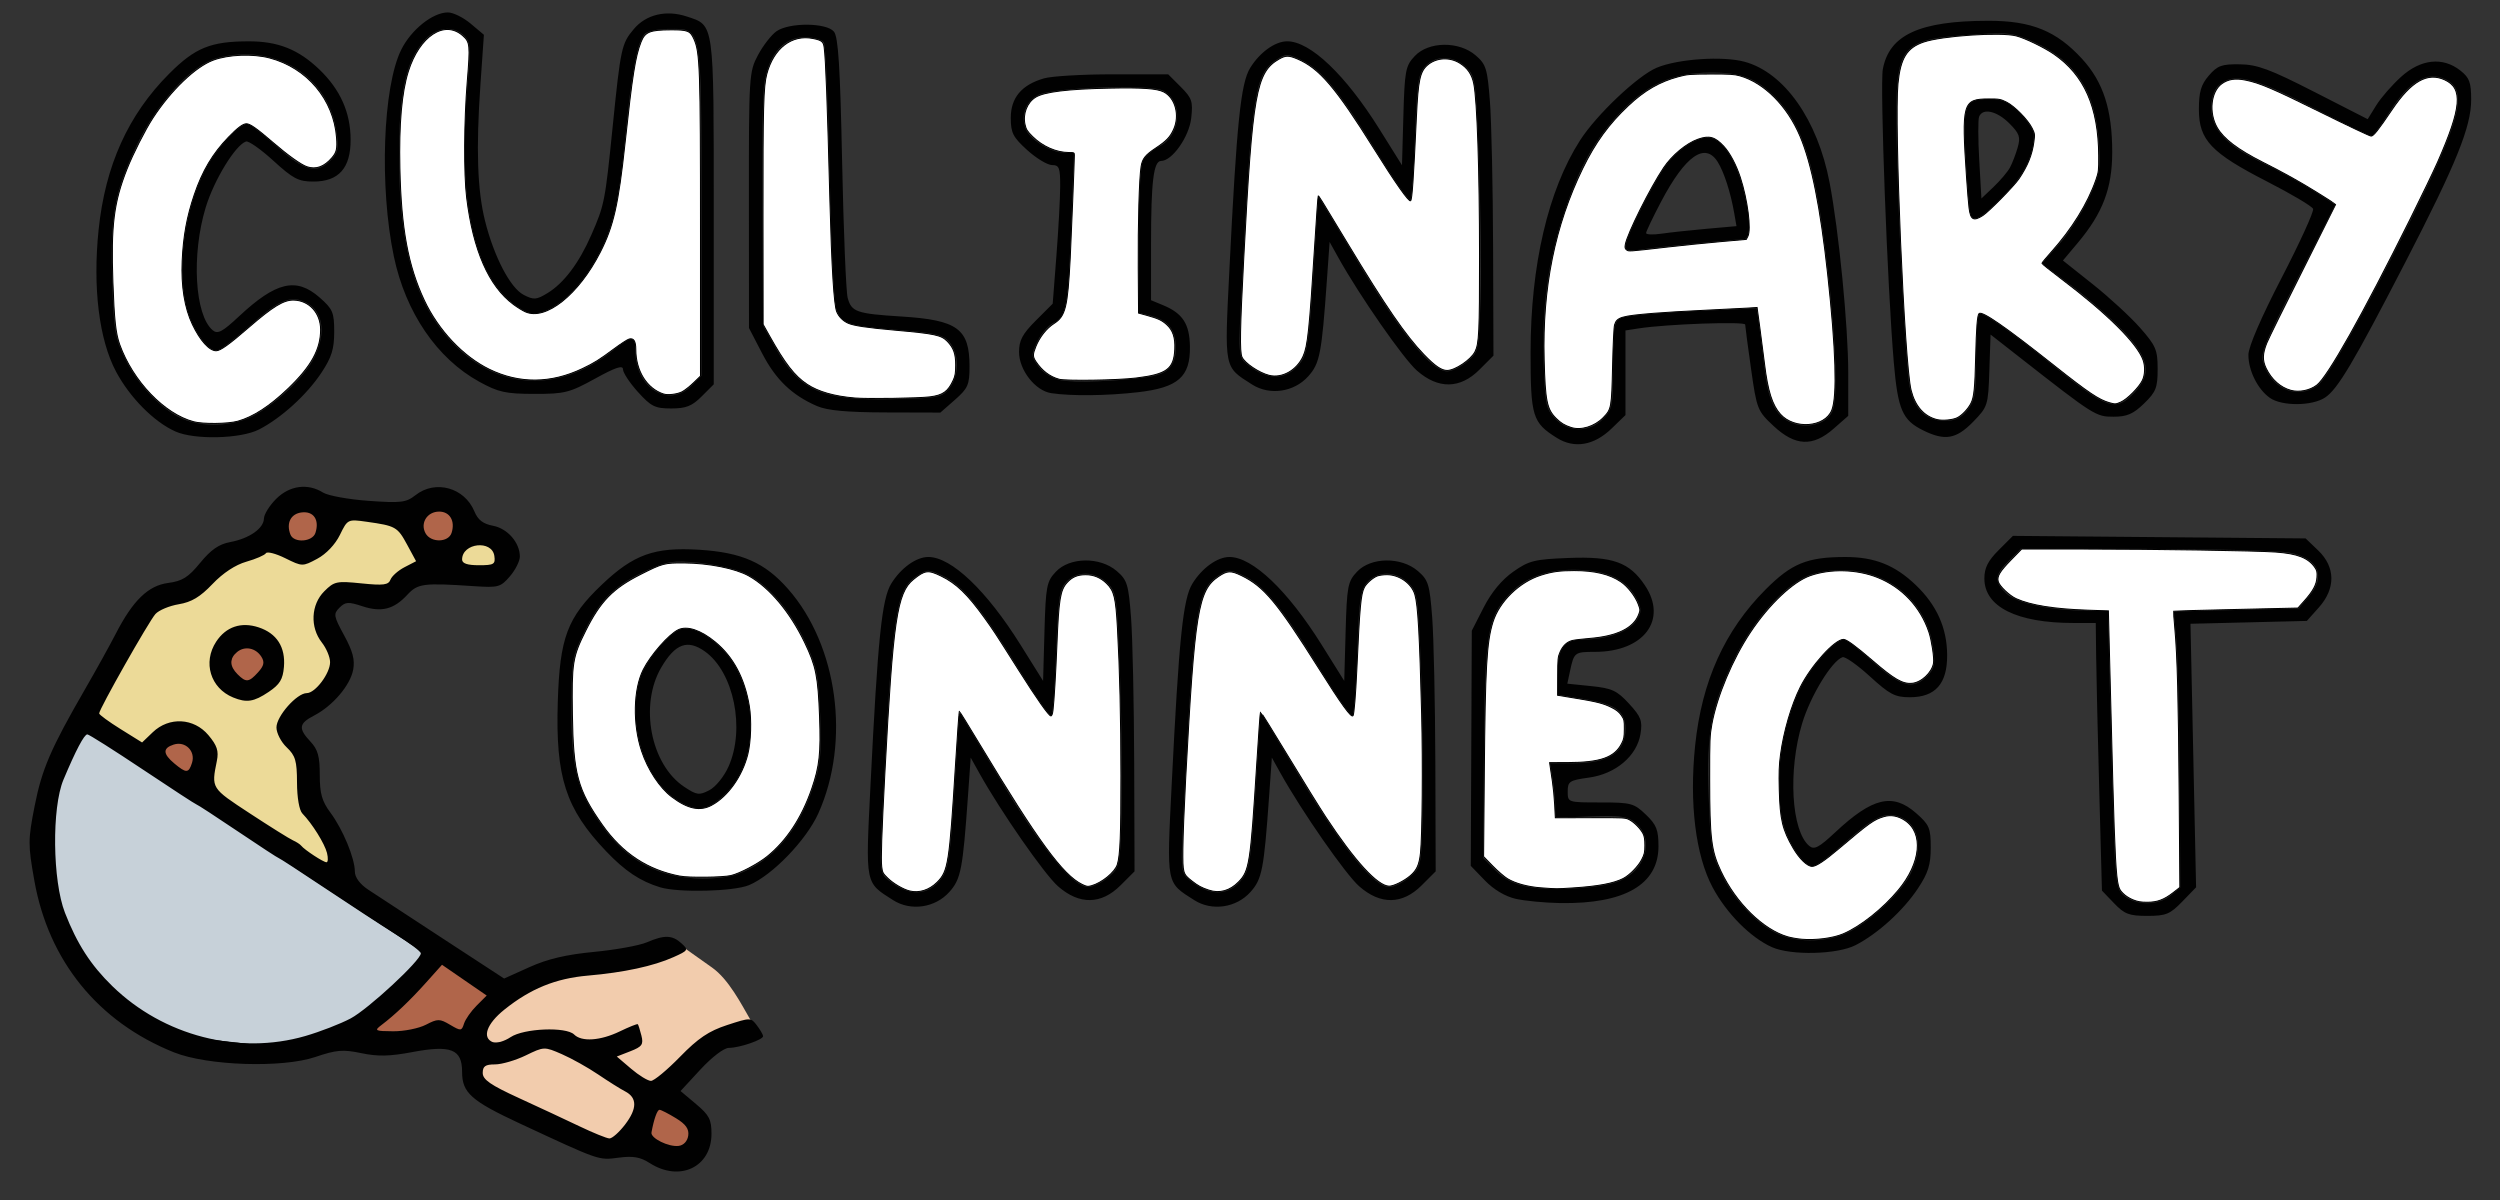 <?xml version="1.0" encoding="UTF-8" standalone="no"?>
<!-- Created with Inkscape (http://www.inkscape.org/) -->

<svg
   version="1.1"
   id="svg1"
   width="606"
   height="291"
   viewBox="0 0 606 291"
   xmlns="http://www.w3.org/2000/svg"
   xmlns:svg="http://www.w3.org/2000/svg">
  <rect x="0" y="0" width="606" height="291" fill="#333333" stroke="none"/>
  <defs
     id="defs1" />
  <g
     id="g1">
    <g
       id="g2"
       transform="translate(-2.988,-2.988)">
      <path
         style="fill:#c7d1d9;fill-opacity:1;stroke:#000000"
         d="m 23.901,179.26 83.779,55.396 -18.548,19.046 -16.93,3.859 -31.62,-3.61 -22.034,-22.283 -5.851,-21.785 2.241,-15.81 z"
         id="path18" />
      <path
         style="display:inline;fill:#f2ccad"
         d="m 135.012,273.624 c -14.391,-6.695 -15.755,-10.138 -15.755,-11.449 0,-0.576 2.873,-1.793 4.178,-1.793 1.305,0 3.982,-2.787 6.78,-2.682 l 5.901,-1.188 6.87,2.342 c 6.685,2.279 15.191,10.91 15.191,12.501 0,1.331 -5.898,8.177 -6.973,8.067 -0.39,-0.04 -9.868,-2.854 -16.193,-5.797 z m 20.86,-10.83 -4.161,-4.098 3.221,-1.907 c 4.43,-2.623 3.791,-0.123 2.204,-3.191 -0.837,-1.619 -0.882,-0.92 -1.165,-0.92 -0.283,0 -0.629,-0.003 -2.785,1.097 -4.579,2.336 -10.058,2.562 -13.556,0.562 -3.569,-2.04 -6.949,-2.167 -11.665,0.239 -3.092,1.577 -6.594,1.364 -7.451,0.482 -0.849,-0.873 1.177,-5.732 4.75,-8.989 5.703,-5.199 14.571,-6.937 25.815,-7.772 4.786,-0.356 9.671,-1.312 13.376,-3.113 l 4.645,-2.258 6.505,4.609 c 4.01,2.841 7.049,8.789 9.338,12.751 0.497,0.861 -0.561,1.253 -4.881,2.454 -4.131,1.149 -6.087,1.967 -7.833,3.905 -4.62,5.127 -10.362,9.194 -11.024,9.177 -0.354,-0.009 -4.174,-1.218 -5.334,-3.026 z"
         id="path11" />
      <path
         style="display:inline;fill:#ecda98"
         d="m 66.373,202.954 -12.793,-9.282 0.829,-4.605 c 0.934,-5.186 -0.897,-7.811 -4.206,-9.319 -3.876,-1.766 -6.974,0.241 -9.956,2.587 -2.898,2.28 -9.609,2.538 -11.456,-3.81 l -2.994,-3.466 7.474,-13.04 7.972,-11.733 4.242,-4.384 c 2.637,-2.725 5.732,0.108 8.333,-2.833 2.332,-2.638 5.526,-3.986 8.33,-4.726 2.314,-0.61 5.119,-1.639 5.472,-2.21 0.409,-0.662 3.486,0.343 4.657,1.402 2.278,2.062 4.751,0.881 8.141,-0.933 1.401,-0.75 2.804,-1.945 3.46,-3.759 1.456,-4.026 3.573,-4.624 10.135,-3.993 4.209,0.404 7.049,2.404 7.57,4.12 0.355,1.169 2.147,3.069 2.992,4.031 0.917,1.044 -0.969,4.084 -1.638,4.084 -0.616,0 -2.155,2.719 -3.991,4.331 -2.376,2.087 -6.587,0.893 -7.617,0.241 -0.796,-0.503 -2.578,-0.206 -4.683,-0.215 -7.989,-0.032 -8.836,7.278 -3.876,13.619 1.076,1.375 1.685,4.842 1.698,6.03 0.021,2.05 -6.494,8.428 -8.486,8.428 -2.462,0 -4.207,1.993 -4.207,6.167 0,3.075 1.923,4.003 3.338,5.284 1.56,1.411 2.031,3.734 2.031,8.232 0,4.596 -0.049,5.658 1.83,7.91 2.067,2.477 4.544,11.646 3.798,11.423 -0.152,-0.045 -9.743,-4.008 -16.399,-9.582 z m 2.757,-34.772 c 3.798,-4.168 2.351,-6.183 -1.522,-10.056 -3.808,-3.808 -4.176,-3.794 -8.448,-1.766 -3.802,1.804 -3.669,3.208 -3.669,7.816 0,4.222 0.169,5.01 3.866,6.663 4.34,1.941 6.494,0.943 9.774,-2.657 z m 45.319,-32.929 c 0.688,-1.792 10.487,0.3 11.103,2.17 0.269,0.817 -6.341,4.424 -8.336,4.424 -2.348,0 -3.226,-5.4 -2.767,-6.595 z"
         id="path10" />
      <path
         style="display:inline;fill:#b0654a"
         d="m 161.727,279.864 c -3.406,-1.298 -4.434,-7.405 -0.73,-7.699 1.381,-0.11 2.561,-0.554 3.452,-0.583 l 4.326,2.677 c 3.269,2.022 2.345,4.321 1.171,5.736 -1.623,1.955 -0.571,2.783 -4.298,1.363 z M 91.581,252.517 c 0,-0.217 5.539,-5.284 10.088,-8.523 l 8.22,-8.252 7.453,4.452 5.274,4.078 -3.463,3.481 c -1.449,1.456 -2.759,4.419 -2.964,5.034 -0.269,0.808 -2.42,0.406 -4.358,-0.476 -1.999,-0.911 -3.032,-1.452 -4.789,-0.059 -2.796,2.218 -15.461,0.882 -15.461,0.266 z M 42.736,188.826 c -1.917,-1.552 0.847,-5.255 2.126,-6.316 2.51,-2.083 6.974,4.518 5.298,7.23 -0.831,1.345 -4.952,1.088 -7.424,-0.914 z m 16.323,-20.428 c -1.324,-1.324 0.467,-9.173 2.101,-9.8 2.216,-0.85 7.368,3.858 7.004,6.406 -0.296,2.07 -7.693,4.806 -9.104,3.395 z m 14.387,-34.872 c -1.947,-1.234 -0.099,-6.993 2.205,-7.433 2.653,-0.506 6.164,4.295 4.862,6.729 -1.074,2.007 -4.942,2.05 -7.067,0.703 z m 32.488,-0.48 c -1.606,-1.935 0.599,-6.84 2.87,-6.84 2.853,0 6.038,4.346 4.723,6.803 -1.292,2.415 -5.893,2.084 -7.593,0.036 z"
         id="path6" />
      <path
         style="fill:#010101"
         d="m 160.5,284.931 c -2.321,-1.487 -4.035,-1.786 -7.573,-1.321 -4.88,0.641 -4.435,0.795 -23.901,-8.271 C 117.177,269.821 115,267.875 115,262.804 c 0,-5.502 -2.685,-6.562 -12.115,-4.782 -5.442,1.027 -8.338,1.086 -12.313,0.252 -4.463,-0.936 -6.036,-0.806 -11.134,0.924 -8.037,2.726 -26.158,2.132 -34.29,-1.124 -18.351,-7.349 -30.386,-22.156 -33.837,-41.633 -1.543,-8.706 -1.539,-9.87 0.061,-18.013 1.77,-9.007 3.901,-13.95 12.258,-28.428 2.699,-4.675 6.023,-10.674 7.388,-13.332 4.167,-8.115 7.886,-11.732 12.717,-12.369 3.461,-0.456 4.885,-1.351 7.785,-4.89 2.601,-3.174 4.542,-4.516 7.264,-5.022 4.627,-0.86 8.142,-3.314 8.183,-5.714 0.017,-1.005 1.347,-3.142 2.955,-4.75 3.256,-3.256 7.657,-3.853 11.362,-1.541 1.218,0.76 6.187,1.665 11.042,2.012 7.891,0.563 9.099,0.416 11.385,-1.382 4.817,-3.789 11.874,-1.84 14.268,3.941 0.857,2.07 2.096,3.027 4.504,3.478 3.526,0.661 6.516,4.093 6.516,7.478 0,1.089 -1.087,3.242 -2.414,4.785 -2.266,2.634 -2.803,2.78 -8.75,2.38 -12.267,-0.824 -13.569,-0.654 -16.127,2.105 -3.269,3.528 -6.265,4.287 -10.893,2.759 -3.395,-1.12 -4.109,-1.075 -5.535,0.351 -1.517,1.517 -1.433,2.014 1.14,6.74 2.085,3.831 2.627,5.904 2.174,8.318 -0.705,3.76 -4.968,8.759 -9.443,11.073 -3.741,1.935 -3.912,3.139 -0.901,6.345 1.787,1.903 2.25,3.563 2.25,8.064 0,4.54 0.518,6.365 2.599,9.168 3.002,4.043 5.898,11.037 5.908,14.27 0.004,1.401 1.213,3.031 3.25,4.384 1.784,1.185 9.922,6.515 18.086,11.845 l 14.843,9.69 6.157,-2.774 c 4.383,-1.975 8.895,-3.037 15.657,-3.685 5.225,-0.501 10.978,-1.545 12.784,-2.321 4.272,-1.835 6.151,-1.779 8.391,0.248 1.753,1.586 1.669,1.732 -1.927,3.342 -4.867,2.179 -12.004,3.72 -20.749,4.479 -7.814,0.679 -13.918,3.164 -20.25,8.244 -4.33,3.475 -5.502,6.858 -2.742,7.918 0.829,0.318 2.742,-0.242 4.25,-1.246 3.229,-2.148 13.472,-2.566 15.409,-0.629 1.816,1.816 6.371,1.503 11.055,-0.76 2.269,-1.096 4.236,-1.883 4.37,-1.748 0.135,0.135 0.529,1.375 0.875,2.755 0.541,2.157 0.166,2.691 -2.669,3.797 l -3.299,1.286 3.462,2.951 c 1.904,1.623 4.072,2.951 4.817,2.951 0.745,0 3.912,-2.623 7.038,-5.829 4.399,-4.512 6.979,-6.252 11.423,-7.704 5.658,-1.848 5.762,-1.847 7.218,0.079 0.813,1.075 1.492,2.247 1.509,2.606 0.042,0.868 -5.734,2.848 -8.307,2.848 -1.178,0 -4.084,2.212 -6.874,5.23 l -4.834,5.23 3.751,3.149 c 3.202,2.689 3.751,3.743 3.751,7.213 0,8.086 -7.71,11.751 -14.955,7.109 z m 9.316,-6.656 c 0.231,-1.625 -0.577,-2.769 -3,-4.246 -1.824,-1.112 -3.605,-2.024 -3.958,-2.026 -0.56,-0.003 -1.367,2.269 -1.953,5.496 -0.251,1.385 4.166,3.566 6.594,3.255 1.203,-0.154 2.126,-1.142 2.316,-2.48 z m -15.285,-2.728 c 2.944,-3.86 2.931,-6.493 -0.04,-8.022 -1.095,-0.564 -4.016,-2.397 -6.491,-4.074 -2.475,-1.677 -6.435,-3.893 -8.801,-4.925 -4.268,-1.862 -4.334,-1.86 -8.777,0.299 C 127.961,260.021 124.609,261 122.973,261 120.636,261 120,261.441 120,263.065 c 0,1.623 1.871,2.922 8.75,6.077 4.812,2.207 11.45,5.303 14.75,6.882 3.3,1.578 6.54,2.894 7.199,2.923 0.66,0.03 2.384,-1.5 3.832,-3.399 z M 77.003,254.115 c 3.573,-1.037 8.508,-2.949 10.965,-4.25 C 92.249,247.599 105,235.782 105,234.08 c 0,-0.45 -2.797,-2.565 -6.216,-4.699 C 95.365,227.246 87.684,222.238 81.716,218.25 75.749,214.262 70.731,211 70.566,211 c -0.165,0 -4.644,-2.925 -9.953,-6.5 -5.31,-3.575 -9.799,-6.5 -9.976,-6.5 -0.177,0 -6.05,-3.825 -13.05,-8.5 -7,-4.675 -13.044,-8.5 -13.43,-8.5 -0.759,0 -2.808,3.887 -5.781,10.968 -2.86,6.811 -2.664,24.507 0.358,32.277 2.94,7.561 6.263,12.706 11.489,17.79 12.396,12.059 30.629,16.767 46.781,12.081 z m 29.218,-2.729 c 2.876,-1.487 3.339,-1.486 5.878,0.014 2.605,1.539 2.79,1.523 3.364,-0.285 0.334,-1.052 1.708,-3.014 3.054,-4.36 l 2.447,-2.447 -5.416,-3.73 -5.416,-3.73 -3.816,4.261 c -3.938,4.397 -7.584,7.868 -10.906,10.382 -1.752,1.326 -1.513,1.448 2.89,1.477 2.64,0.018 6.204,-0.695 7.921,-1.583 z M 82.254,209.75 c -0.562,-2.265 -3.591,-7.119 -5.971,-9.571 -0.758,-0.781 -1.29,-3.848 -1.3,-7.5 -0.015,-5.267 -0.383,-6.526 -2.5,-8.534 C 71.117,182.85 70,180.678 70,179.318 70,176.594 74.944,171 77.35,171 79.408,171 83,166.231 83,163.5 c 0,-1.227 -0.9,-3.374 -2,-4.773 -2.898,-3.684 -2.639,-9.179 0.584,-12.402 2.417,-2.417 3,-2.541 9.02,-1.925 5.329,0.546 6.539,0.39 7.037,-0.907 0.331,-0.862 1.863,-2.219 3.404,-3.016 l 2.803,-1.45 -2.174,-4.014 c -2.337,-4.314 -2.772,-4.56 -9.797,-5.55 -4.591,-0.647 -4.635,-0.625 -6.5,3.193 -1.126,2.306 -3.319,4.616 -5.479,5.773 -3.574,1.914 -3.632,1.913 -7.764,-0.132 -2.29,-1.133 -4.401,-1.675 -4.691,-1.206 -0.29,0.47 -2.421,1.393 -4.736,2.052 -2.655,0.756 -5.684,2.752 -8.208,5.407 -2.971,3.126 -5.071,4.388 -8.161,4.903 -2.289,0.381 -4.84,1.448 -5.669,2.37 -1.605,1.784 -13.688,23.131 -13.643,24.102 0.015,0.316 2.361,2.029 5.215,3.806 l 5.188,3.231 2.59,-2.481 c 3.959,-3.793 9.961,-3.482 13.479,0.699 2.112,2.51 2.546,3.827 2.058,6.25 -1.344,6.672 -1.42,6.55 7.944,12.69 4.95,3.246 9.675,6.201 10.5,6.567 0.825,0.366 1.725,0.95 2,1.297 0.806,1.017 5.383,4.015 6.129,4.015 0.376,0 0.433,-1.012 0.125,-2.25 z M 59.5,172.055 c -5.502,-2.252 -7.403,-8.501 -4.114,-13.52 2.378,-3.629 6.061,-4.872 10.294,-3.475 4.403,1.453 6.534,4.782 6.135,9.582 -0.251,3.025 -1.004,4.257 -3.713,6.076 -3.581,2.405 -5.329,2.677 -8.602,1.337 z m 6.053,-6.113 c 1.427,-1.577 1.614,-2.454 0.798,-3.75 -1.366,-2.169 -4.043,-2.692 -5.899,-1.152 -1.883,1.563 -1.841,3.428 0.119,5.389 2.052,2.052 2.745,1.985 4.982,-0.487 z m -16.018,21.947 c 0.893,-2.813 -1.611,-5.317 -4.424,-4.424 -2.716,0.862 -2.674,2.246 0.138,4.592 2.898,2.418 3.472,2.395 4.285,-0.168 z M 122.82,137.75 C 122.256,133.782 115,134.592 115,138.622 c 0,0.944 1.28,1.378 4.07,1.378 3.648,0 4.036,-0.233 3.75,-2.25 z m -43.364,-5.609 c 0.998,-3.145 -0.438,-5.281 -3.324,-4.945 -2.654,0.309 -3.816,2.577 -2.747,5.363 0.816,2.127 5.363,1.814 6.071,-0.418 z m 33,0 C 113.365,129.275 112.032,127 109.443,127 c -2.895,0 -4.645,2.753 -3.323,5.224 1.27,2.373 5.574,2.317 6.335,-0.083 z M 432.5,232.576 c -5.202,-2.333 -11.024,-8.207 -14.386,-14.513 -4.109,-7.71 -5.671,-20.369 -4.232,-34.313 1.613,-15.637 7.165,-27.926 17.124,-37.905 6.282,-6.295 10.059,-7.831 19.276,-7.84 7.101,-0.007 12.025,1.951 17.087,6.793 5.089,4.868 7.582,10.436 7.609,16.997 0.029,6.94 -2.864,10.205 -9.042,10.205 -3.595,0 -4.899,-0.68 -9.671,-5.041 -3.034,-2.773 -6.022,-4.875 -6.64,-4.671 -2.568,0.845 -7.753,9.326 -9.779,15.996 -3.488,11.485 -2.644,26.15 1.714,29.766 1.192,0.99 2.335,0.388 6.292,-3.313 9.045,-8.461 13.938,-9.617 19.614,-4.633 3.199,2.809 3.535,3.599 3.535,8.329 0,4.169 -0.626,6.17 -3.098,9.903 -3.549,5.357 -9.718,10.972 -15.112,13.752 -4.437,2.287 -15.676,2.558 -20.29,0.489 z m 18.639,-3.647 c 5.489,-2.8 12.609,-9.515 14.945,-14.094 3.23,-6.331 2.14,-12.039 -2.645,-13.858 -3.457,-1.314 -6.241,0.022 -13.451,6.455 -3.432,3.062 -6.819,5.568 -7.525,5.568 -2.343,0 -6.268,-5.867 -7.374,-11.02 -2.143,-9.992 -0.305,-23.071 4.606,-32.778 C 442.232,164.187 447.922,158 449.997,158 c 0.51,0 3.701,2.475 7.091,5.5 6.757,6.029 9.636,6.776 13.031,3.38 1.783,-1.783 2.019,-2.855 1.487,-6.75 -1.874,-13.714 -15.025,-21.861 -29.106,-18.031 -6.06,1.648 -14.398,10.718 -19.322,21.019 -5.509,11.522 -6.501,16.977 -5.993,32.961 0.391,12.33 0.66,13.893 3.31,19.225 3.082,6.204 8.742,12.022 13.861,14.249 4.71,2.049 12.081,1.775 16.784,-0.624 z m 64.298,-6.994 -2.937,-3.065 -0.653,-24.185 c -0.359,-13.302 -0.696,-27.897 -0.75,-32.435 L 511,154 h -5.364 C 491.848,154 484,150.088 484,143.213 c 0,-2.559 0.865,-4.278 3.459,-6.871 l 3.459,-3.459 35.477,0.309 35.477,0.309 3.064,2.937 c 4.188,4.014 4.244,9.211 0.147,13.797 l -2.917,3.266 -14.102,0.346 -14.102,0.346 0.68,31.94 0.68,31.94 -3.357,3.464 C 528.996,224.599 528.016,225 523.491,225 c -4.404,0 -5.526,-0.427 -8.054,-3.065 z m 13.702,-1.856 2.361,-1.921 -0.154,-26.329 c -0.085,-14.481 -0.437,-29.542 -0.782,-33.47 l -0.628,-7.14 15.126,-0.369 15.126,-0.369 2.406,-2.797 c 4.338,-5.043 2.464,-9.367 -4.654,-10.741 -2.442,-0.471 -18.088,-0.877 -34.768,-0.901 L 492.846,136 l -2.923,2.923 c -3.536,3.536 -3.646,5.049 -0.58,7.929 2.56,2.405 10.651,4.132 19.407,4.142 L 514,151 l 0.058,4.25 c 0.032,2.337 0.414,17.488 0.849,33.669 0.778,28.887 0.833,29.452 3.053,31.25 2.939,2.38 8.196,2.337 11.179,-0.09 z M 219.5,221.196 c -6.879,-4.378 -6.713,-3.54 -5.507,-27.826 1.774,-35.703 2.754,-45.226 5.038,-48.922 2.346,-3.795 6.041,-6.448 8.983,-6.448 5.585,0 14.118,8.126 22.335,21.269 l 5.482,8.769 0.334,-11.941 c 0.309,-11.025 0.52,-12.139 2.758,-14.519 3.357,-3.57 10.71,-3.657 14.758,-0.174 2.538,2.183 2.856,3.213 3.469,11.25 0.371,4.866 0.714,20.704 0.762,35.197 L 278,214.2 l -3.4,3.4 c -4.678,4.678 -9.983,4.758 -15.141,0.23 -3.296,-2.894 -13.905,-18.146 -19.066,-27.411 l -2.107,-3.782 -0.67,9.431 c -1.258,17.696 -1.706,20.001 -4.498,23.125 -3.442,3.852 -9.348,4.72 -13.618,2.002 z m 11.775,-5.362 c 1.603,-2.147 2.099,-5.598 3.082,-21.446 l 1.172,-18.887 9.9,16.424 C 255.729,209.012 263.082,218 266.76,218 c 1.17,0 3.391,-1.085 4.934,-2.411 2.762,-2.374 2.811,-2.61 3.156,-15.25 0.193,-7.061 0.028,-22.024 -0.366,-33.25 -0.687,-19.592 -0.81,-20.505 -3.055,-22.75 -2.948,-2.948 -7.472,-3.054 -10.025,-0.235 -1.635,1.805 -1.979,4.21 -2.427,16.938 -0.287,8.159 -0.795,15.107 -1.128,15.441 -0.334,0.334 -4.005,-4.926 -8.158,-11.688 -8.933,-14.544 -13.342,-19.926 -18.219,-22.241 -3.349,-1.589 -3.765,-1.592 -6.117,-0.052 -5.22,3.42 -5.982,8.333 -8.295,53.498 -0.941,18.382 -0.934,18.511 1.246,20.298 5.045,4.136 9.656,3.971 12.968,-0.465 z M 292.5,221.196 c -6.879,-4.378 -6.713,-3.54 -5.507,-27.826 1.774,-35.703 2.754,-45.226 5.038,-48.922 2.346,-3.795 6.041,-6.448 8.983,-6.448 5.585,0 14.118,8.126 22.335,21.269 l 5.482,8.769 0.334,-11.941 c 0.309,-11.025 0.52,-12.139 2.758,-14.519 3.357,-3.57 10.71,-3.657 14.758,-0.174 2.538,2.183 2.856,3.213 3.469,11.25 0.371,4.866 0.714,20.704 0.762,35.197 L 351,214.2 l -3.4,3.4 c -4.678,4.678 -9.983,4.758 -15.141,0.23 -3.296,-2.894 -13.905,-18.146 -19.066,-27.411 l -2.107,-3.782 -0.67,9.431 c -1.258,17.696 -1.706,20.001 -4.498,23.125 -3.442,3.852 -9.348,4.72 -13.618,2.002 z m 11.775,-5.362 c 1.603,-2.147 2.099,-5.598 3.082,-21.446 l 1.172,-18.887 9.9,16.424 C 328.729,209.012 336.082,218 339.76,218 c 1.17,0 3.391,-1.085 4.934,-2.411 2.762,-2.374 2.811,-2.61 3.156,-15.25 0.193,-7.061 0.028,-22.024 -0.366,-33.25 -0.687,-19.592 -0.81,-20.505 -3.055,-22.75 -2.948,-2.948 -7.472,-3.054 -10.025,-0.235 -1.635,1.805 -1.979,4.21 -2.427,16.938 -0.287,8.159 -0.795,15.107 -1.128,15.441 -0.334,0.334 -4.005,-4.926 -8.158,-11.688 -8.933,-14.544 -13.342,-19.926 -18.219,-22.241 -3.349,-1.589 -3.765,-1.592 -6.117,-0.052 -5.22,3.42 -5.982,8.333 -8.295,53.498 -0.941,18.382 -0.934,18.511 1.246,20.298 5.045,4.136 9.656,3.971 12.968,-0.465 z m 66.147,5.035 c -2.559,-0.576 -5.352,-2.236 -7.5,-4.458 l -3.422,-3.54 0.125,-28.501 0.125,-28.501 2.887,-5.646 c 1.877,-3.67 4.378,-6.693 7.146,-8.639 3.849,-2.705 5.149,-3.028 13.487,-3.347 10.692,-0.41 14.701,1.037 18.458,6.661 C 407.299,153.234 401.444,161 389.591,161 c -4.911,0 -5.059,0.113 -6.021,4.605 l -0.665,3.105 5.798,0.594 c 5.033,0.515 6.241,1.077 9.161,4.254 2.91,3.167 3.285,4.151 2.785,7.301 -0.851,5.358 -5.996,9.726 -12.51,10.622 -4.717,0.649 -5.138,0.924 -5.138,3.363 0,2.652 0.013,2.656 7.934,2.656 7.416,0 8.135,0.192 11,2.937 2.584,2.475 3.066,3.689 3.066,7.717 0,9.245 -8.216,13.988 -23.799,13.739 -3.685,-0.059 -8.536,-0.52 -10.779,-1.025 z m 25.179,-4.346 C 401.696,213.976 403.974,206.974 400,203 c -2.211,-2.211 -3.428,-2.398 -13.25,-2.04 l -6.75,0.246 -0.011,-2.853 c -0.006,-1.569 -0.29,-4.541 -0.631,-6.603 L 378.738,188 h 5.681 C 393.044,188 397,185.361 397,179.609 c 0,-4.165 -2.354,-5.905 -9.618,-7.107 l -6.882,-1.139 0.037,-5.072 c 0.045,-6.261 1.594,-8.289 6.336,-8.296 5.71,-0.009 11.006,-1.879 12.717,-4.491 1.342,-2.048 1.377,-2.792 0.241,-5.11 -2.169,-4.424 -6.188,-6.719 -12.578,-7.181 -8.193,-0.593 -14.034,1.242 -18.335,5.758 -5.408,5.679 -6,9.316 -6.221,38.251 l -0.197,25.721 3.077,3.087 c 2.14,2.147 4.577,3.354 8,3.963 6.059,1.078 17.8,0.295 22.024,-1.47 z m -232.607,1.543 c -4.811,-1.463 -8.526,-3.943 -13.091,-8.737 -9.801,-10.294 -12.27,-17.921 -11.71,-36.172 0.48,-15.63 2.287,-20.452 10.655,-28.424 7.716,-7.351 12.762,-9.164 23.613,-8.487 10.329,0.644 15.922,3.11 21.543,9.496 12.046,13.685 15.193,36.929 7.361,54.379 -2.923,6.514 -11.182,15.069 -16.823,17.426 -3.693,1.543 -17.119,1.867 -21.549,0.519 z m 18.691,-3.122 c 8.507,-3.191 14.728,-10.318 18.354,-21.027 1.852,-5.469 2.112,-8.047 1.761,-17.454 -0.364,-9.752 -0.771,-11.804 -3.494,-17.623 -3.785,-8.089 -9.471,-14.567 -14.902,-16.978 -2.253,-1 -7.258,-2.112 -11.122,-2.472 -6.178,-0.574 -7.676,-0.354 -12.404,1.819 -7.793,3.582 -11.391,7.057 -15.095,14.581 -3.18,6.458 -3.282,7.055 -3.282,19.188 0,14.566 1.374,19.728 7.543,28.343 6.045,8.441 13.908,12.557 24.142,12.636 3.127,0.024 6.952,-0.431 8.5,-1.012 z m -14.296,-17.849 c -8.179,-4.988 -12.4,-18.313 -9.316,-29.416 1.164,-4.191 6.952,-11.235 10.036,-12.214 3.526,-1.119 10.588,4.001 13.532,9.811 5.267,10.393 4.149,23.17 -2.619,29.937 -4.275,4.275 -6.988,4.714 -11.633,1.881 z m 12.178,-8.251 c 4.115,-9.141 1.299,-22.955 -5.695,-27.935 -4.217,-3.003 -7.195,-1.919 -10.582,3.851 -5.363,9.136 -2.592,23.556 5.565,28.96 3.038,2.013 3.611,2.09 6.067,0.82 1.523,-0.788 3.559,-3.285 4.645,-5.696 z M 380.367,109.133 C 374.448,105.427 374,103.968 374,88.388 c 0,-21.09 4.255,-39.318 11.992,-51.376 3.997,-6.229 13.985,-15.687 18.605,-17.617 5.112,-2.136 15.993,-2.873 21.271,-1.44 9.635,2.615 17.705,14.074 20.608,29.264 C 448.736,59.039 451,82.129 451,93.353 v 10.44 l -3.535,3.104 c -5.06,4.443 -9.311,4.252 -14.569,-0.652 -3.893,-3.631 -4.073,-4.086 -5.442,-13.75 -0.779,-5.497 -1.425,-10.37 -1.435,-10.829 -0.019,-0.801 -19.043,-0.121 -25.769,0.921 l -3.25,0.503 v 10.259 10.259 l -3.335,3.232 c -4.27,4.139 -9.039,4.961 -13.298,2.294 z m 11.179,-4.588 C 393.84,102.251 394,101.406 394,91.581 c 0,-9.088 0.243,-10.64 1.796,-11.471 0.988,-0.529 8.812,-1.282 17.389,-1.674 l 15.593,-0.713 0.582,3.889 c 0.32,2.139 0.875,6.589 1.232,9.889 0.919,8.487 2.717,12.306 6.551,13.918 3.77,1.585 8.321,0.453 9.879,-2.457 1.531,-2.86 1.158,-15.896 -0.992,-34.705 -2.837,-24.822 -5.883,-34.837 -12.653,-41.606 -4.796,-4.796 -8.24,-6.112 -15.877,-6.066 -8.961,0.054 -14.907,2.647 -21.432,9.347 -6.284,6.451 -10.209,13.375 -13.939,24.59 -3.902,11.731 -5.393,22.607 -4.971,36.248 0.312,10.099 0.556,11.303 2.767,13.654 3.232,3.437 8.254,3.49 11.621,0.123 z M 397,62.742 c 0,-2.277 7.531,-17.047 10.467,-20.528 3.409,-4.042 7.994,-6.52 10.557,-5.706 2.893,0.918 5.759,5.561 7.457,12.08 C 427.416,56.019 427.467,61 425.606,61 423.275,61 403.719,62.963 400.25,63.545 397.921,63.936 397,63.709 397,62.742 Z m 19.706,-4.298 7.206,-0.638 -0.548,-3.153 C 422.492,49.644 420.894,44.686 419.365,42.25 416.29,37.347 411.499,40.716 405.61,51.923 403.625,55.701 402,59.104 402,59.484 c 0,0.38 1.688,0.446 3.75,0.145 2.062,-0.301 6.993,-0.834 10.956,-1.185 z M 45.5,107.576 C 40.298,105.244 34.476,99.369 31.114,93.063 27.005,85.353 25.444,72.694 26.882,58.75 28.495,43.113 34.047,30.824 44.006,20.845 c 6.282,-6.295 10.059,-7.831 19.276,-7.84 7.101,-0.007 12.025,1.951 17.087,6.793 5.089,4.868 7.582,10.436 7.609,16.997 C 88.007,43.735 85.114,47 78.936,47 c -3.595,0 -4.899,-0.68 -9.671,-5.041 -3.034,-2.773 -6.022,-4.875 -6.64,-4.671 -2.568,0.845 -7.753,9.326 -9.779,15.996 -3.488,11.485 -2.644,26.15 1.714,29.766 1.192,0.99 2.335,0.388 6.292,-3.313 9.045,-8.461 13.938,-9.616 19.614,-4.633 C 83.665,77.913 84,78.703 84,83.432 c 0,4.169 -0.626,6.17 -3.098,9.903 -3.549,5.357 -9.718,10.972 -15.112,13.752 -4.437,2.287 -15.676,2.558 -20.29,0.489 z m 18.639,-3.647 c 5.489,-2.8 12.609,-9.515 14.945,-14.094 3.23,-6.331 2.14,-12.039 -2.645,-13.858 -3.457,-1.314 -6.241,0.022 -13.451,6.455 C 59.556,85.494 56.169,88 55.463,88 53.12,88 49.194,82.133 48.089,76.98 45.946,66.988 47.784,53.909 52.695,44.202 55.232,39.187 60.922,33 62.997,33 c 0.51,0 3.701,2.475 7.091,5.5 6.757,6.029 9.636,6.776 13.031,3.38 1.783,-1.783 2.019,-2.855 1.487,-6.75 C 82.732,21.416 69.581,13.269 55.5,17.099 c -6.06,1.648 -14.398,10.718 -19.322,21.019 -5.509,11.522 -6.501,16.977 -5.993,32.961 0.391,12.33 0.66,13.893 3.31,19.225 3.082,6.204 8.742,12.022 13.861,14.249 4.71,2.049 12.081,1.775 16.784,-0.624 z m 405.025,3.382 c -5.035,-2.481 -6.128,-5.005 -7.114,-16.426 C 460.496,72.871 458.653,23.662 459.386,19.754 460.952,11.408 468.314,8.037 485,8.025 c 10.422,-0.007 16.46,2.449 22.683,9.228 5.146,5.606 7.321,12.354 7.307,22.678 -0.011,8.698 -2.3,14.718 -8.32,21.888 l -3.627,4.319 7.231,5.746 c 3.977,3.16 9.142,7.918 11.479,10.572 3.825,4.346 4.248,5.339 4.248,9.989 0,4.527 -0.406,5.557 -3.298,8.359 C 520.085,103.341 518.561,104 515.312,104 511.016,104 510.667,103.779 492.5,89.561 l -7,-5.478 -0.292,8.709 c -0.286,8.517 -0.373,8.792 -3.953,12.459 -4.091,4.19 -6.824,4.656 -12.091,2.061 z m 10.764,-4.945 C 481.721,100.084 482,98.337 482,89.365 482,83.664 482.387,79 482.86,79 c 1.357,0 7.873,4.606 17.64,12.47 13.42,10.806 15.294,11.442 19.813,6.725 4.334,-4.524 3.7,-8.244 -2.526,-14.827 -2.867,-3.031 -8.502,-7.987 -12.521,-11.012 l -7.309,-5.501 4.161,-4.678 c 2.289,-2.573 5.505,-7.522 7.148,-10.998 2.675,-5.658 2.939,-7.072 2.523,-13.5 -0.804,-12.425 -5.509,-19.77 -15.666,-24.46 -4.835,-2.233 -6.246,-2.426 -14,-1.918 -18.964,1.242 -19.702,2.161 -19.41,24.17 0.23,17.326 1.943,51.968 2.966,59.979 0.796,6.237 3.815,9.549 8.703,9.549 2.561,0 4.017,-0.692 5.545,-2.635 z M 480.682,55.25 C 480.443,54.837 479.926,48.97 479.533,42.211 478.713,28.083 479.118,27 485.222,27 c 3.19,0 4.651,0.673 7.378,3.4 1.87,1.87 3.397,4.232 3.394,5.25 -0.015,5.067 -2.46,9.946 -7.519,15.005 -5.168,5.168 -6.875,6.175 -7.793,4.595 z m 9.514,-11.639 c 0.563,-1.039 1.408,-3.228 1.877,-4.864 0.731,-2.549 0.44,-3.387 -2.033,-5.861 -3.027,-3.027 -6.482,-3.782 -7.319,-1.6 -0.272,0.707 -0.256,5.456 0.035,10.551 l 0.528,9.265 2.944,-2.801 c 1.619,-1.541 3.405,-3.652 3.968,-4.691 z M 201.044,101.423 c -6.079,-2.637 -9.998,-6.393 -13.292,-12.738 l -3.211,-6.185 -0.02,-31 c -0.02,-30.199 0.037,-31.108 2.216,-35.184 1.23,-2.301 3.243,-4.889 4.473,-5.75 3.083,-2.159 12.099,-2.104 13.918,0.086 1.063,1.28 1.512,8.427 1.994,31.75 0.342,16.554 0.945,31.303 1.34,32.776 0.92,3.426 2.139,3.85 13.039,4.533 13.615,0.853 16.5,2.972 16.5,12.12 0,4.428 -0.38,5.296 -3.535,8.066 L 230.93,103 217.715,102.961 c -9.467,-0.028 -14.195,-0.464 -16.671,-1.538 z m 32.046,-4.283 c 2.397,-2.963 2.459,-8.239 0.132,-11.113 -1.527,-1.886 -3.254,-2.314 -12.25,-3.039 C 208.563,81.987 207.181,81.543 205.778,78.114 205.151,76.582 204.458,62.875 204.104,45 203.772,28.225 203.136,13.938 202.691,13.25 202.246,12.562 200.149,12 198.03,12 c -4.941,0 -8.568,4.013 -9.719,10.755 -0.446,2.61 -0.708,16.996 -0.583,31.97 l 0.227,27.225 3.118,5.525 c 5.775,10.233 11.167,12.617 27.768,12.278 11.612,-0.237 12.453,-0.391 14.25,-2.613 z m -75.474,0.858 C 155.627,95.796 154,93.329 154,92.516 c 0,-1.083 -1.806,-0.482 -6.75,2.244 -6.219,3.429 -7.38,3.721 -14.75,3.709 -6.959,-0.012 -8.696,-0.396 -13.348,-2.953 C 108.913,89.887 101.309,78.733 98.46,65.163 94.921,48.308 95.788,24.011 100.249,15.033 102.669,10.164 107.887,6 111.571,6 c 1.251,0 3.724,1.219 5.495,2.709 l 3.219,2.709 -0.838,12.041 c -1.086,15.614 -0.752,25.598 1.106,33.041 2.169,8.69 6.129,16.285 9.362,17.956 2.459,1.272 3.078,1.226 5.803,-0.431 3.956,-2.406 7.626,-7.279 10.6,-14.076 3.179,-7.265 3.332,-8.035 5.148,-25.949 1.978,-19.509 2.174,-20.419 5.179,-23.99 2.959,-3.517 7.824,-4.671 12.787,-3.033 C 176.183,9.205 176,7.89 176,54.299 v 41.854 l -2.923,2.923 C 170.72,101.434 169.29,102 165.693,102 c -3.936,0 -4.886,-0.471 -8.077,-4.003 z M 170.545,96.545 173,94.091 V 54.268 C 173,8.461 173.276,10 165.066,10 c -2.651,0 -5.282,0.562 -5.846,1.25 -1.861,2.271 -3.117,9.049 -4.753,25.651 C 152.845,53.373 151.319,59.333 146.762,67 c -4.266,7.177 -10.165,12 -14.677,12 -1.108,0 -3.68,-1.462 -5.715,-3.248 -9.024,-7.923 -12.459,-26.08 -9.987,-52.797 0.778,-8.406 0.68,-9.749 -0.821,-11.25 -2.734,-2.734 -7.01,-2.149 -9.964,1.362 -4.385,5.211 -5.937,12.719 -5.878,28.433 0.082,21.643 3.889,34.891 12.748,44.362 11.011,11.772 25.912,12.565 39.105,2.08 C 156.228,84.242 157,84.258 157,88.05 c 0,8.954 8.042,13.999 13.545,8.496 z m 382.671,2.894 C 550.268,97.374 548,92.836 548,89 c 0,-1.92 3.065,-9.023 8.059,-18.675 4.432,-8.567 7.863,-16.086 7.624,-16.709 C 563.444,52.993 558.423,50.012 552.526,46.991 538.946,40.036 536,36.922 536,29.521 c 0,-4.278 0.505,-5.996 2.415,-8.215 2.081,-2.418 3.119,-2.796 7.517,-2.732 4.238,0.061 7.294,1.193 18.043,6.687 l 12.94,6.614 2.064,-3.34 c 1.135,-1.837 3.856,-4.959 6.045,-6.937 4.773,-4.312 10.079,-4.876 14.34,-1.524 2.22,1.746 2.635,2.861 2.635,7.083 0,6.575 -3.613,15.501 -15.927,39.344 -12.592,24.383 -16.43,30.849 -19.506,32.864 -3.163,2.073 -10.44,2.113 -13.35,0.075 z m 11.497,-2.952 C 567.122,94.801 575.941,79.151 587.247,56.5 c 12.411,-24.864 14.098,-31.628 8.548,-34.275 -4.415,-2.106 -8.783,0.384 -13.416,7.649 -2.134,3.347 -4.182,6.094 -4.55,6.105 C 577.462,35.991 571.013,32.85 563.5,29 549.079,21.61 544.326,20.49 540.829,23.655 539.673,24.701 539,26.698 539,29.078 c 0,5.239 3.544,9.076 12.301,13.319 3.96,1.918 9.571,4.996 12.469,6.839 l 5.27,3.351 -9.196,18.074 c -8.887,17.467 -9.152,18.18 -7.882,21.246 2.372,5.727 8.152,7.803 12.752,4.581 z M 257.786,98.287 C 253.924,97.699 250,92.669 250,88.306 c 0,-2.81 0.843,-4.384 4.081,-7.622 l 4.081,-4.081 0.895,-11.551 C 259.55,58.698 259.963,51.138 259.976,48.25 259.997,43.661 259.748,43 258.003,43 c -1.098,0 -3.798,-1.627 -6,-3.616 C 248.539,36.254 248,35.2 248,31.558 c 0,-4.893 2.638,-8.02 8.083,-9.582 C 257.955,21.439 265.487,21 272.82,21 h 13.334 l 3.048,3.048 c 2.726,2.726 2.994,3.526 2.537,7.576 C 291.228,36.157 287.117,42 284.438,42 282.61,42 282,47.005 282,62.004 v 13.754 l 2.928,1.213 c 4.752,1.968 6.419,4.542 6.5,10.031 0.107,7.332 -2.846,9.933 -12.552,11.057 -7.537,0.873 -16.239,0.967 -21.089,0.229 z m 23.484,-3.92 C 286.203,93.648 288,91.703 288,87.084 c 0,-4.2 -1.915,-6.532 -6.25,-7.614 L 279,78.783 V 61.326 c 0,-10.061 0.436,-18.272 1.03,-19.381 0.566,-1.058 2.318,-2.59 3.892,-3.404 5.399,-2.792 6.002,-10.906 1.01,-13.577 -2.989,-1.6 -26.488,-0.808 -30.206,1.017 -3.021,1.483 -4.295,4.65 -3.227,8.016 0.83,2.615 6.129,5.994 9.408,5.999 L 263.315,40 262.682,56.75 c -0.769,20.363 -1.246,23.094 -4.276,24.475 -1.27,0.579 -3.053,2.62 -3.962,4.535 -1.57,3.309 -1.555,3.614 0.304,6.111 1.135,1.525 3.383,2.904 5.355,3.285 3.384,0.653 13.994,0.258 21.168,-0.789 z M 306.5,96.196 c -6.879,-4.378 -6.713,-3.54 -5.507,-27.826 1.774,-35.703 2.754,-45.226 5.038,-48.922 C 308.378,15.653 312.073,13 315.014,13 c 5.585,0 14.118,8.126 22.335,21.269 l 5.482,8.769 0.334,-11.941 c 0.309,-11.025 0.52,-12.139 2.758,-14.519 3.357,-3.57 10.71,-3.657 14.758,-0.174 2.538,2.183 2.856,3.213 3.469,11.25 0.371,4.866 0.714,20.704 0.762,35.197 L 365,89.2 l -3.4,3.4 c -4.678,4.678 -9.983,4.758 -15.141,0.23 -3.296,-2.894 -13.905,-18.146 -19.066,-27.411 l -2.107,-3.782 -0.67,9.431 c -1.258,17.696 -1.706,20.001 -4.498,23.125 -3.442,3.852 -9.348,4.72 -13.618,2.002 z m 11.775,-5.362 c 1.603,-2.147 2.099,-5.598 3.082,-21.446 L 322.529,50.5 332.429,66.924 C 342.729,84.012 350.082,93 353.76,93 c 1.17,0 3.391,-1.085 4.934,-2.411 2.762,-2.374 2.811,-2.61 3.156,-15.25 0.193,-7.061 0.028,-22.024 -0.366,-33.25 -0.687,-19.592 -0.81,-20.505 -3.055,-22.75 -2.948,-2.948 -7.472,-3.054 -10.025,-0.235 -1.635,1.805 -1.979,4.21 -2.427,16.938 -0.287,8.159 -0.795,15.107 -1.128,15.441 -0.334,0.334 -4.005,-4.926 -8.158,-11.688 -8.933,-14.544 -13.342,-19.926 -18.219,-22.241 -3.349,-1.589 -3.765,-1.592 -6.117,-0.052 -5.22,3.42 -5.982,8.333 -8.295,53.498 -0.941,18.382 -0.934,18.511 1.246,20.298 5.045,4.136 9.656,3.971 12.968,-0.465 z"
         id="path2" />
      <path
         style="fill:#ffffff;fill-opacity:1;stroke:#000000;stroke-width:0.249"
         d="M 46.902,102.222 C 39.793,100.306 32.203,92.373 29.018,83.53 28.052,80.851 27.687,77.508 27.365,68.402 26.88,54.683 27.585,49.035 30.791,40.956 c 1.469,-3.702 4.399,-9.479 6.249,-12.324 4.381,-6.735 10.315,-12.434 14.626,-14.047 3.696,-1.383 9.596,-1.614 13.689,-0.536 9.087,2.392 15.549,10.093 16.228,19.34 0.197,2.68 2.91e-4,3.545 -1.097,4.827 -1.897,2.216 -3.883,2.939 -6.069,2.208 -1.413,-0.472 -4.647,-2.778 -8.191,-5.839 -3.967,-3.426 -5.607,-4.584 -6.495,-4.584 -0.839,0 -2.154,0.985 -4.366,3.271 -3.816,3.943 -6.305,8.13 -8.267,13.908 -1.802,5.307 -2.669,10.043 -2.939,16.059 -0.275,6.119 0.581,11.417 2.491,15.421 1.859,3.898 4.084,6.364 5.742,6.364 1.01,0 3.116,-1.506 7.858,-5.62 5.905,-5.123 8.529,-6.721 10.943,-6.667 3.74,0.085 6.513,3.122 6.524,7.144 0.012,4.784 -2.256,8.907 -7.854,14.282 -4.478,4.298 -8.486,6.901 -12.227,7.942 -2.372,0.66 -8.476,0.726 -10.736,0.117 z"
         id="path19"
         transform="translate(2.988,2.988)" />
      <path
         style="fill:#ffffff;fill-opacity:1;stroke:#000000;stroke-width:0.249"
         d="m 160.836,95.512 c -4.044,-1.331 -6.707,-5.6 -6.719,-10.771 -0.005,-2.056 -0.493,-2.841 -1.597,-2.564 -0.391,0.098 -2.013,1.145 -3.605,2.327 -3.703,2.75 -4.852,3.469 -7.749,4.853 -7.624,3.642 -15.316,3.696 -22.562,0.157 C 112.248,86.409 106.276,80.073 102.855,72.805 98.912,64.428 97.243,55.384 96.932,40.707 96.705,30.041 97.375,22.395 98.982,17.299 101.681,8.739 107.74,4.749 112.148,8.629 c 1.779,1.566 1.847,2.24 1.117,11.128 -0.784,9.553 -0.852,22.457 -0.148,28.17 1.577,12.805 5.364,21.442 11.349,25.878 0.934,0.693 2.237,1.497 2.894,1.788 4.931,2.181 12.887,-4.163 18.148,-14.471 3.205,-6.28 4.396,-11.512 5.993,-26.333 1.778,-16.501 2.509,-21.131 3.886,-24.618 0.965,-2.443 2.127,-2.918 7.192,-2.938 4.106,-0.017 4.719,0.222 5.607,2.183 1.492,3.296 1.613,6.816 1.613,46.993 v 34.757 l -1.681,1.622 c -0.924,0.892 -2.177,1.875 -2.783,2.185 -1.183,0.604 -3.47,0.877 -4.5,0.538 z"
         id="path20"
         transform="translate(2.988,2.988)" />
      <path
         style="fill:#ffffff;fill-opacity:1;stroke:#000000;stroke-width:0.249"
         d="m 207.215,96.478 c -5.029,-0.423 -8.861,-1.524 -11.575,-3.325 -3.018,-2.003 -5.364,-5.025 -9.124,-11.754 l -1.539,-2.754 -0.025,-26.127 c -0.025,-26.63 0.106,-31.536 0.921,-34.592 1.669,-6.254 6.071,-9.633 11.199,-8.595 2.122,0.429 2.525,0.753 2.705,2.173 0.395,3.101 0.753,12.681 1.396,37.294 0.418,16.02 0.982,25.158 1.651,26.765 0.495,1.189 1.505,2.215 2.721,2.764 1.384,0.625 4.625,1.107 11.558,1.719 9.442,0.833 11.049,1.176 12.5,2.665 1.548,1.589 2.066,3.051 2.057,5.799 -0.006,1.909 -0.116,2.603 -0.568,3.596 -1.273,2.801 -2.518,3.699 -5.678,4.095 -2.757,0.345 -15.145,0.534 -18.201,0.277 z"
         id="path21"
         transform="translate(2.988,2.988)" />
      <path
         style="fill:#ffffff;fill-opacity:1;stroke:#000000;stroke-width:0.249"
         d="m 256.673,91.92 c -2.228,-0.632 -4.092,-2.058 -5.56,-4.254 -0.806,-1.205 -0.808,-1.738 -0.019,-3.697 0.916,-2.272 2.603,-4.408 4.376,-5.537 2.81,-1.79 3.329,-3.882 3.956,-15.939 0.243,-4.664 0.999,-23.511 0.999,-24.892 0,-0.591 -0.075,-0.627 -1.317,-0.627 -3.039,0 -6.371,-1.462 -8.799,-3.863 -1.319,-1.304 -1.57,-1.702 -1.845,-2.931 -0.573,-2.562 0.501,-5.338 2.558,-6.61 2.114,-1.307 7.774,-2.001 17.992,-2.206 7.931,-0.159 11.439,0.088 13.075,0.923 2.808,1.433 3.933,5.717 2.389,9.097 -0.856,1.874 -1.751,2.807 -4.321,4.51 -2.535,1.679 -3.245,2.571 -3.553,4.467 -0.458,2.816 -0.768,13.8 -0.694,24.597 l 0.075,10.929 1.992,0.55 c 2.745,0.758 3.642,1.174 4.817,2.235 1.522,1.375 2.104,3.139 1.975,5.98 -0.219,4.807 -1.923,6.073 -9.406,6.984 -4.515,0.55 -17.08,0.741 -18.691,0.285 z"
         id="path22"
         transform="translate(2.988,2.988)" />
      <path
         style="fill:#ffffff;fill-opacity:1;stroke:#000000;stroke-width:0.249"
         d="m 307.637,90.985 c -2.419,-0.6 -5.928,-2.961 -6.582,-4.43 -0.579,-1.301 -0.478,-6.82 0.441,-24.187 2.11,-39.867 2.999,-44.868 8.545,-48.049 1.611,-0.924 2.346,-0.927 4.469,-0.022 5.293,2.258 9.254,6.902 18.494,21.679 5.29,8.461 8.533,13.068 8.927,12.685 0.366,-0.355 0.681,-4.921 1.411,-20.403 0.414,-8.78 0.86,-10.883 2.647,-12.451 2.083,-1.829 5.325,-2.052 7.802,-0.537 1.921,1.174 2.998,2.741 3.452,5.021 0.823,4.133 1.387,20.994 1.396,41.703 0.008,18.628 -0.121,21.336 -1.11,23.275 -0.991,1.943 -4.79,4.504 -6.721,4.531 -1.378,0.019 -2.941,-1.046 -5.645,-3.848 -4.416,-4.576 -9.366,-11.778 -18.435,-26.82 -6.999,-11.609 -7.084,-11.746 -7.205,-11.624 -0.056,0.056 -0.434,5.412 -0.84,11.901 -1.291,20.644 -1.697,24.518 -2.821,26.974 -1.555,3.396 -5.095,5.378 -8.223,4.603 z"
         id="path23"
         transform="translate(2.988,2.988)" />
      <path
         style="fill:#ffffff;fill-opacity:1;stroke:#000000;stroke-width:0.249"
         d="m 380.804,103.613 c -1.587,-0.526 -2.444,-1.049 -3.601,-2.201 -2.239,-2.227 -2.637,-4.187 -2.901,-14.272 -0.454,-17.337 2.604,-32.467 9.365,-46.338 3.032,-6.221 6.316,-10.738 11.043,-15.187 3.909,-3.679 7.551,-5.79 12.109,-7.016 2.188,-0.588 2.785,-0.638 7.846,-0.655 4.584,-0.015 5.738,0.056 7.076,0.435 5.878,1.666 11.476,7.282 14.578,14.623 2.822,6.677 4.931,17.199 6.71,33.473 1.983,18.143 2.332,29.625 1.001,32.951 -1.669,4.171 -9.039,4.76 -12.44,0.995 -1.976,-2.187 -3.078,-5.654 -3.865,-12.161 -0.273,-2.259 -0.792,-6.272 -1.153,-8.916 l -0.656,-4.808 -2.14,0.143 c -1.177,0.079 -5.837,0.313 -10.356,0.522 -4.519,0.208 -10.177,0.543 -12.573,0.743 -7.903,0.659 -8.916,0.959 -9.473,2.806 -0.164,0.543 -0.362,4.611 -0.481,9.885 -0.232,10.297 -0.279,10.554 -2.268,12.596 -2.113,2.17 -5.421,3.177 -7.82,2.382 z M 403.959,59.906 c 3.56,-0.409 9.369,-1.001 12.908,-1.315 l 6.435,-0.572 0.382,-0.738 c 0.861,-1.664 -0.063,-8.867 -1.832,-14.286 -0.994,-3.044 -2.531,-5.94 -3.992,-7.517 -2.137,-2.308 -3.526,-2.696 -6.241,-1.741 -2.837,0.997 -6.319,3.884 -8.36,6.931 -3.257,4.863 -8.792,15.943 -9.274,18.567 -0.146,0.796 -0.093,1.038 0.292,1.329 0.538,0.406 0.29,0.423 9.683,-0.656 z"
         id="path24"
         transform="translate(2.988,2.988)" />
      <path
         style="fill:#ffffff;fill-opacity:1;stroke:#000000;stroke-width:0.249"
         d="m 469.497,101.699 c -3.112,-0.784 -5.275,-3.24 -6.244,-7.089 -1.634,-6.492 -4.129,-64.791 -3.183,-74.365 0.608,-6.151 2.143,-8.645 6.183,-10.042 4.417,-1.527 18.706,-2.483 22.481,-1.504 2.171,0.563 6.78,2.793 9.135,4.42 7.362,5.084 10.78,12.829 10.857,24.6 0.024,3.603 -0.02,3.99 -0.661,5.834 -2.007,5.777 -5.804,11.915 -10.874,17.577 -1.229,1.372 -2.234,2.587 -2.234,2.7 0,0.113 2.157,1.836 4.793,3.83 11.047,8.355 18.307,15.57 19.733,19.611 0.547,1.55 0.476,3.605 -0.171,4.942 -0.829,1.713 -3.703,4.6 -5.236,5.26 -1.252,0.539 -1.329,0.543 -2.746,0.149 -2.521,-0.701 -5.131,-2.454 -13.319,-8.944 -11.961,-9.482 -17.582,-13.374 -18.291,-12.665 -0.417,0.417 -0.655,3.473 -0.817,10.507 -0.174,7.59 -0.396,9.775 -1.142,11.236 -0.702,1.375 -2.137,2.901 -3.276,3.482 -1.116,0.569 -3.638,0.803 -4.99,0.463 z m 11.145,-49.461 c 1.456,-0.934 7.589,-7.176 8.761,-8.916 2.112,-3.137 3.181,-5.777 3.6,-8.887 0.254,-1.886 0.239,-2.01 -0.405,-3.327 -0.999,-2.041 -4.291,-5.4 -6.228,-6.354 -1.475,-0.726 -1.741,-0.773 -4.34,-0.769 -6.274,0.011 -6.551,0.996 -5.344,18.962 0.207,3.081 0.481,6.433 0.61,7.449 0.367,2.9 1.083,3.294 3.348,1.841 z"
         id="path25"
         transform="translate(2.988,2.988)" />
      <path
         style="fill:#ffffff;fill-opacity:1;stroke:#000000;stroke-width:0.249"
         d="m 555.277,94.609 c -2.505,-0.693 -4.661,-2.616 -5.964,-5.322 -0.928,-1.925 -0.887,-3.521 0.155,-6.131 0.438,-1.095 4.373,-9.082 8.746,-17.749 4.373,-8.666 7.95,-15.798 7.95,-15.848 0,-0.05 -1.877,-1.26 -4.17,-2.688 -4.484,-2.792 -8.111,-4.818 -13.631,-7.614 -5.97,-3.024 -9.333,-5.59 -10.919,-8.331 -2.073,-3.584 -1.538,-8.708 1.109,-10.625 1.542,-1.117 3.29,-1.386 5.76,-0.885 3.489,0.707 6.675,2.072 18.462,7.908 6.292,3.115 11.681,5.664 11.975,5.664 0.596,0 1.672,-1.357 5.1,-6.435 4.645,-6.882 8.584,-9.109 12.743,-7.205 4.502,2.061 4.103,6.722 -1.706,19.929 -0.918,2.087 -3.926,8.333 -6.685,13.879 -11.519,23.159 -19.974,38.189 -22.621,40.207 -1.695,1.293 -4.283,1.804 -6.304,1.245 z"
         id="path26"
         transform="translate(2.988,2.988)" />
      <path
         style="fill:#ffffff;fill-opacity:1;stroke:#000000;stroke-width:0.249"
         d="m 516.992,218.101 c -0.88,-0.359 -1.866,-1.005 -2.398,-1.571 -1.88,-1.999 -1.805,-0.614 -3.355,-61.825 l -0.168,-6.63 -5.007,-0.167 c -8.108,-0.271 -13.764,-1.176 -17.319,-2.772 -1.645,-0.738 -4.106,-3.083 -4.379,-4.173 -0.318,-1.268 0.368,-2.428 3.076,-5.205 l 2.616,-2.682 14.588,0.007 c 17.902,0.009 42.234,0.388 47.01,0.732 5.261,0.38 7.906,1.426 9.486,3.753 0.492,0.724 0.57,1.102 0.491,2.38 -0.111,1.808 -0.957,3.361 -3.178,5.837 l -1.441,1.607 -15.031,0.344 c -8.267,0.189 -15.065,0.372 -15.106,0.407 -0.041,0.035 0.098,1.953 0.308,4.262 0.604,6.631 0.871,16.967 1.048,40.674 l 0.165,22.034 -1.562,1.222 c -2.244,1.756 -3.901,2.376 -6.357,2.376 -1.541,0 -2.33,-0.138 -3.486,-0.61 z"
         id="path27"
         transform="translate(2.988,2.988)" />
      <path
         style="fill:#ffffff;fill-opacity:1;stroke:#000000;stroke-width:0.249"
         d="m 436.694,227.671 c -1.03,-0.091 -2.542,-0.359 -3.361,-0.595 -5.944,-1.717 -12.546,-8.2 -16.179,-15.885 -2.35,-4.972 -2.711,-7.925 -2.727,-22.345 -0.011,-9.591 0.028,-10.548 0.535,-13.334 1.225,-6.726 5.029,-15.78 9.355,-22.269 4.511,-6.767 10.284,-12.233 14.473,-13.706 4.911,-1.726 11.311,-1.558 16.301,0.429 5.93,2.361 10.417,7.124 12.469,13.236 0.684,2.037 1.328,6.354 1.126,7.549 -0.388,2.298 -2.964,4.701 -5.24,4.89 -2.269,0.188 -4.285,-0.977 -9.567,-5.529 -4.06,-3.499 -6.286,-5.126 -7.013,-5.126 -2.125,0 -7.847,6.324 -10.477,11.577 -2.17,4.335 -4.041,10.733 -4.798,16.404 -0.339,2.536 -0.401,4.31 -0.296,8.465 0.182,7.216 0.78,9.717 3.387,14.177 1.493,2.554 3.413,4.399 4.577,4.399 0.97,0 2.966,-1.319 6.403,-4.23 7.521,-6.372 8.556,-7.109 11.01,-7.838 1.684,-0.5 3.435,-0.176 5.101,0.944 4.543,3.055 3.856,10.275 -1.604,16.853 -3.772,4.546 -9.188,8.847 -13.387,10.632 -2.466,1.048 -6.724,1.598 -10.088,1.301 z"
         id="path28"
         transform="translate(2.988,2.988)" />
      <path
         style="fill:#ffffff;fill-opacity:1;stroke:#000000;stroke-width:0.249"
         d="m 373.584,215.214 c -3.252,-0.238 -6.259,-1.054 -8.182,-2.219 -0.758,-0.46 -2.369,-1.852 -3.579,-3.094 l -2.2,-2.258 0.173,-20.173 c 0.221,-25.766 0.571,-31.877 2.109,-36.745 1.562,-4.945 6.39,-9.645 11.607,-11.3 2.69,-0.853 4.589,-1.117 8.038,-1.117 4.979,0 8.657,0.881 11.345,2.718 1.659,1.134 3.487,3.481 4.206,5.401 0.52,1.39 0.524,1.474 0.114,2.546 -1.263,3.308 -5.267,5.251 -11.93,5.789 -1.78,0.144 -3.652,0.368 -4.159,0.498 -1.307,0.335 -2.281,1.25 -2.951,2.769 -0.535,1.214 -0.58,1.661 -0.593,5.908 l -0.015,4.595 4.194,0.687 c 5.333,0.874 6.874,1.267 8.877,2.264 1.162,0.578 1.829,1.11 2.365,1.885 0.7,1.012 0.746,1.224 0.736,3.361 -0.009,1.972 -0.1,2.454 -0.672,3.556 -1.741,3.353 -5.18,4.552 -13.107,4.567 l -4.329,0.009 0.15,1.058 c 0.083,0.582 0.322,2.179 0.531,3.548 0.21,1.369 0.454,3.901 0.543,5.626 l 0.161,3.137 8.491,-0.025 c 8.258,-0.024 8.518,-0.01 9.487,0.514 1.184,0.641 2.629,2.11 3.268,3.32 0.337,0.638 0.459,1.405 0.458,2.863 -10e-4,1.743 -0.099,2.179 -0.778,3.486 -0.865,1.665 -2.948,3.78 -4.504,4.574 -2.298,1.172 -6.113,1.886 -12.137,2.272 -4.095,0.262 -3.824,0.263 -7.718,-0.022 z"
         id="path29"
         transform="translate(2.988,2.988)" />
      <path
         style="fill:#ffffff;fill-opacity:1;stroke:#000000;stroke-width:0.249"
         d="m 293.041,215.778 c -1.816,-0.605 -2.652,-1.058 -4.186,-2.27 -2.123,-1.679 -2.169,-1.843 -2.128,-7.732 0.019,-2.807 0.328,-10.538 0.686,-17.179 2.176,-40.368 3.007,-45.497 7.917,-48.831 2.176,-1.478 3.02,-1.511 5.656,-0.223 5.425,2.651 8.626,6.498 18.618,22.376 5.647,8.974 7.983,12.196 8.378,11.556 0.246,-0.398 0.631,-5.059 0.9,-10.895 0.721,-15.645 0.987,-18.568 1.839,-20.214 0.486,-0.939 1.986,-2.272 3.064,-2.723 0.451,-0.188 1.533,-0.342 2.406,-0.342 2.988,0 5.97,2.114 6.767,4.797 0.759,2.557 1.16,9.621 1.65,29.063 0.3,11.93 0.154,29.578 -0.28,33.602 -0.307,2.851 -0.881,4.139 -2.447,5.493 -1.516,1.311 -4.098,2.587 -5.172,2.557 -2.815,-0.08 -8.343,-6.117 -15.342,-16.754 -1.487,-2.259 -5.63,-8.953 -9.208,-14.875 -3.578,-5.922 -6.558,-10.714 -6.622,-10.65 -0.064,0.064 -0.485,5.973 -0.934,13.132 -1.487,23.662 -1.761,25.43 -4.355,28.093 -2.108,2.165 -4.64,2.874 -7.206,2.02 z"
         id="path30"
         transform="translate(2.988,2.988)" />
      <path
         style="fill:#ffffff;fill-opacity:1;stroke:#000000;stroke-width:0.249"
         d="m 220.495,215.97 c -1.573,-0.392 -3.922,-1.765 -5.298,-3.098 -1.183,-1.146 -1.3,-1.364 -1.468,-2.739 -0.228,-1.861 -0.024,-7.921 0.766,-22.781 1.973,-37.081 2.943,-43.668 6.906,-46.888 2.805,-2.28 3.577,-2.372 6.772,-0.809 3.662,1.791 6.346,4.385 10.457,10.102 2.22,3.087 2.505,3.523 8.299,12.686 4.418,6.988 7.304,11.091 7.8,11.091 0.231,0 0.4,-0.452 0.514,-1.369 0.262,-2.113 0.67,-8.93 0.954,-15.934 0.444,-10.945 0.808,-13.185 2.438,-14.992 1.243,-1.378 2.529,-1.926 4.53,-1.93 1.947,-0.004 3.628,0.698 5.076,2.119 1.826,1.793 2.218,3.405 2.628,10.819 0.561,10.135 0.835,21.747 0.843,35.728 0.009,14.526 -0.183,19.28 -0.868,21.569 -0.554,1.849 -3.763,4.478 -6.31,5.17 -0.876,0.238 -1.146,0.197 -2.241,-0.338 -4.664,-2.28 -10.769,-10.623 -24.648,-33.684 -2.739,-4.55 -5.035,-8.274 -5.104,-8.275 -0.069,-0.001 -0.497,6.001 -0.952,13.339 -1.459,23.533 -1.758,25.431 -4.421,28.093 -1.901,1.901 -4.386,2.691 -6.673,2.122 z"
         id="path31"
         transform="translate(2.988,2.988)" />
      <path
         style="fill:#ffffff;fill-opacity:1;stroke:#000000;stroke-width:0.249"
         d="m 164.879,212.39 c -7.91,-1.503 -14.006,-5.524 -18.899,-12.465 -5.97,-8.471 -7.019,-12.352 -7.233,-26.769 -0.185,-12.5 0.038,-13.904 3.229,-20.28 3.582,-7.157 6.604,-10.255 13.311,-13.645 5.316,-2.687 5.738,-2.798 10.53,-2.774 5.934,0.03 12.472,1.339 15.685,3.141 5.005,2.807 9.99,8.747 13.541,16.136 2.754,5.731 3.259,8.237 3.619,17.984 0.328,8.866 -0.014,12.012 -1.902,17.492 -2.421,7.026 -6.113,12.627 -10.829,16.424 -2.239,1.803 -6.677,4.132 -8.787,4.61 -1.996,0.453 -10.139,0.548 -12.266,0.144 z m 7.657,-17.218 c 3.937,-2.143 7.417,-7.062 8.734,-12.347 0.757,-3.039 0.923,-8.336 0.365,-11.673 -1.129,-6.753 -3.871,-11.907 -8.259,-15.527 -3.501,-2.888 -6.816,-3.992 -8.947,-2.98 -2.298,1.09 -6.708,6.106 -8.503,9.67 -2.405,4.775 -2.579,13.204 -0.408,19.736 1.508,4.538 4.397,8.922 7.335,11.13 3.895,2.928 6.846,3.535 9.683,1.99 z"
         id="path32"
         transform="translate(2.988,2.988)" />
    </g>
  </g>
</svg>
